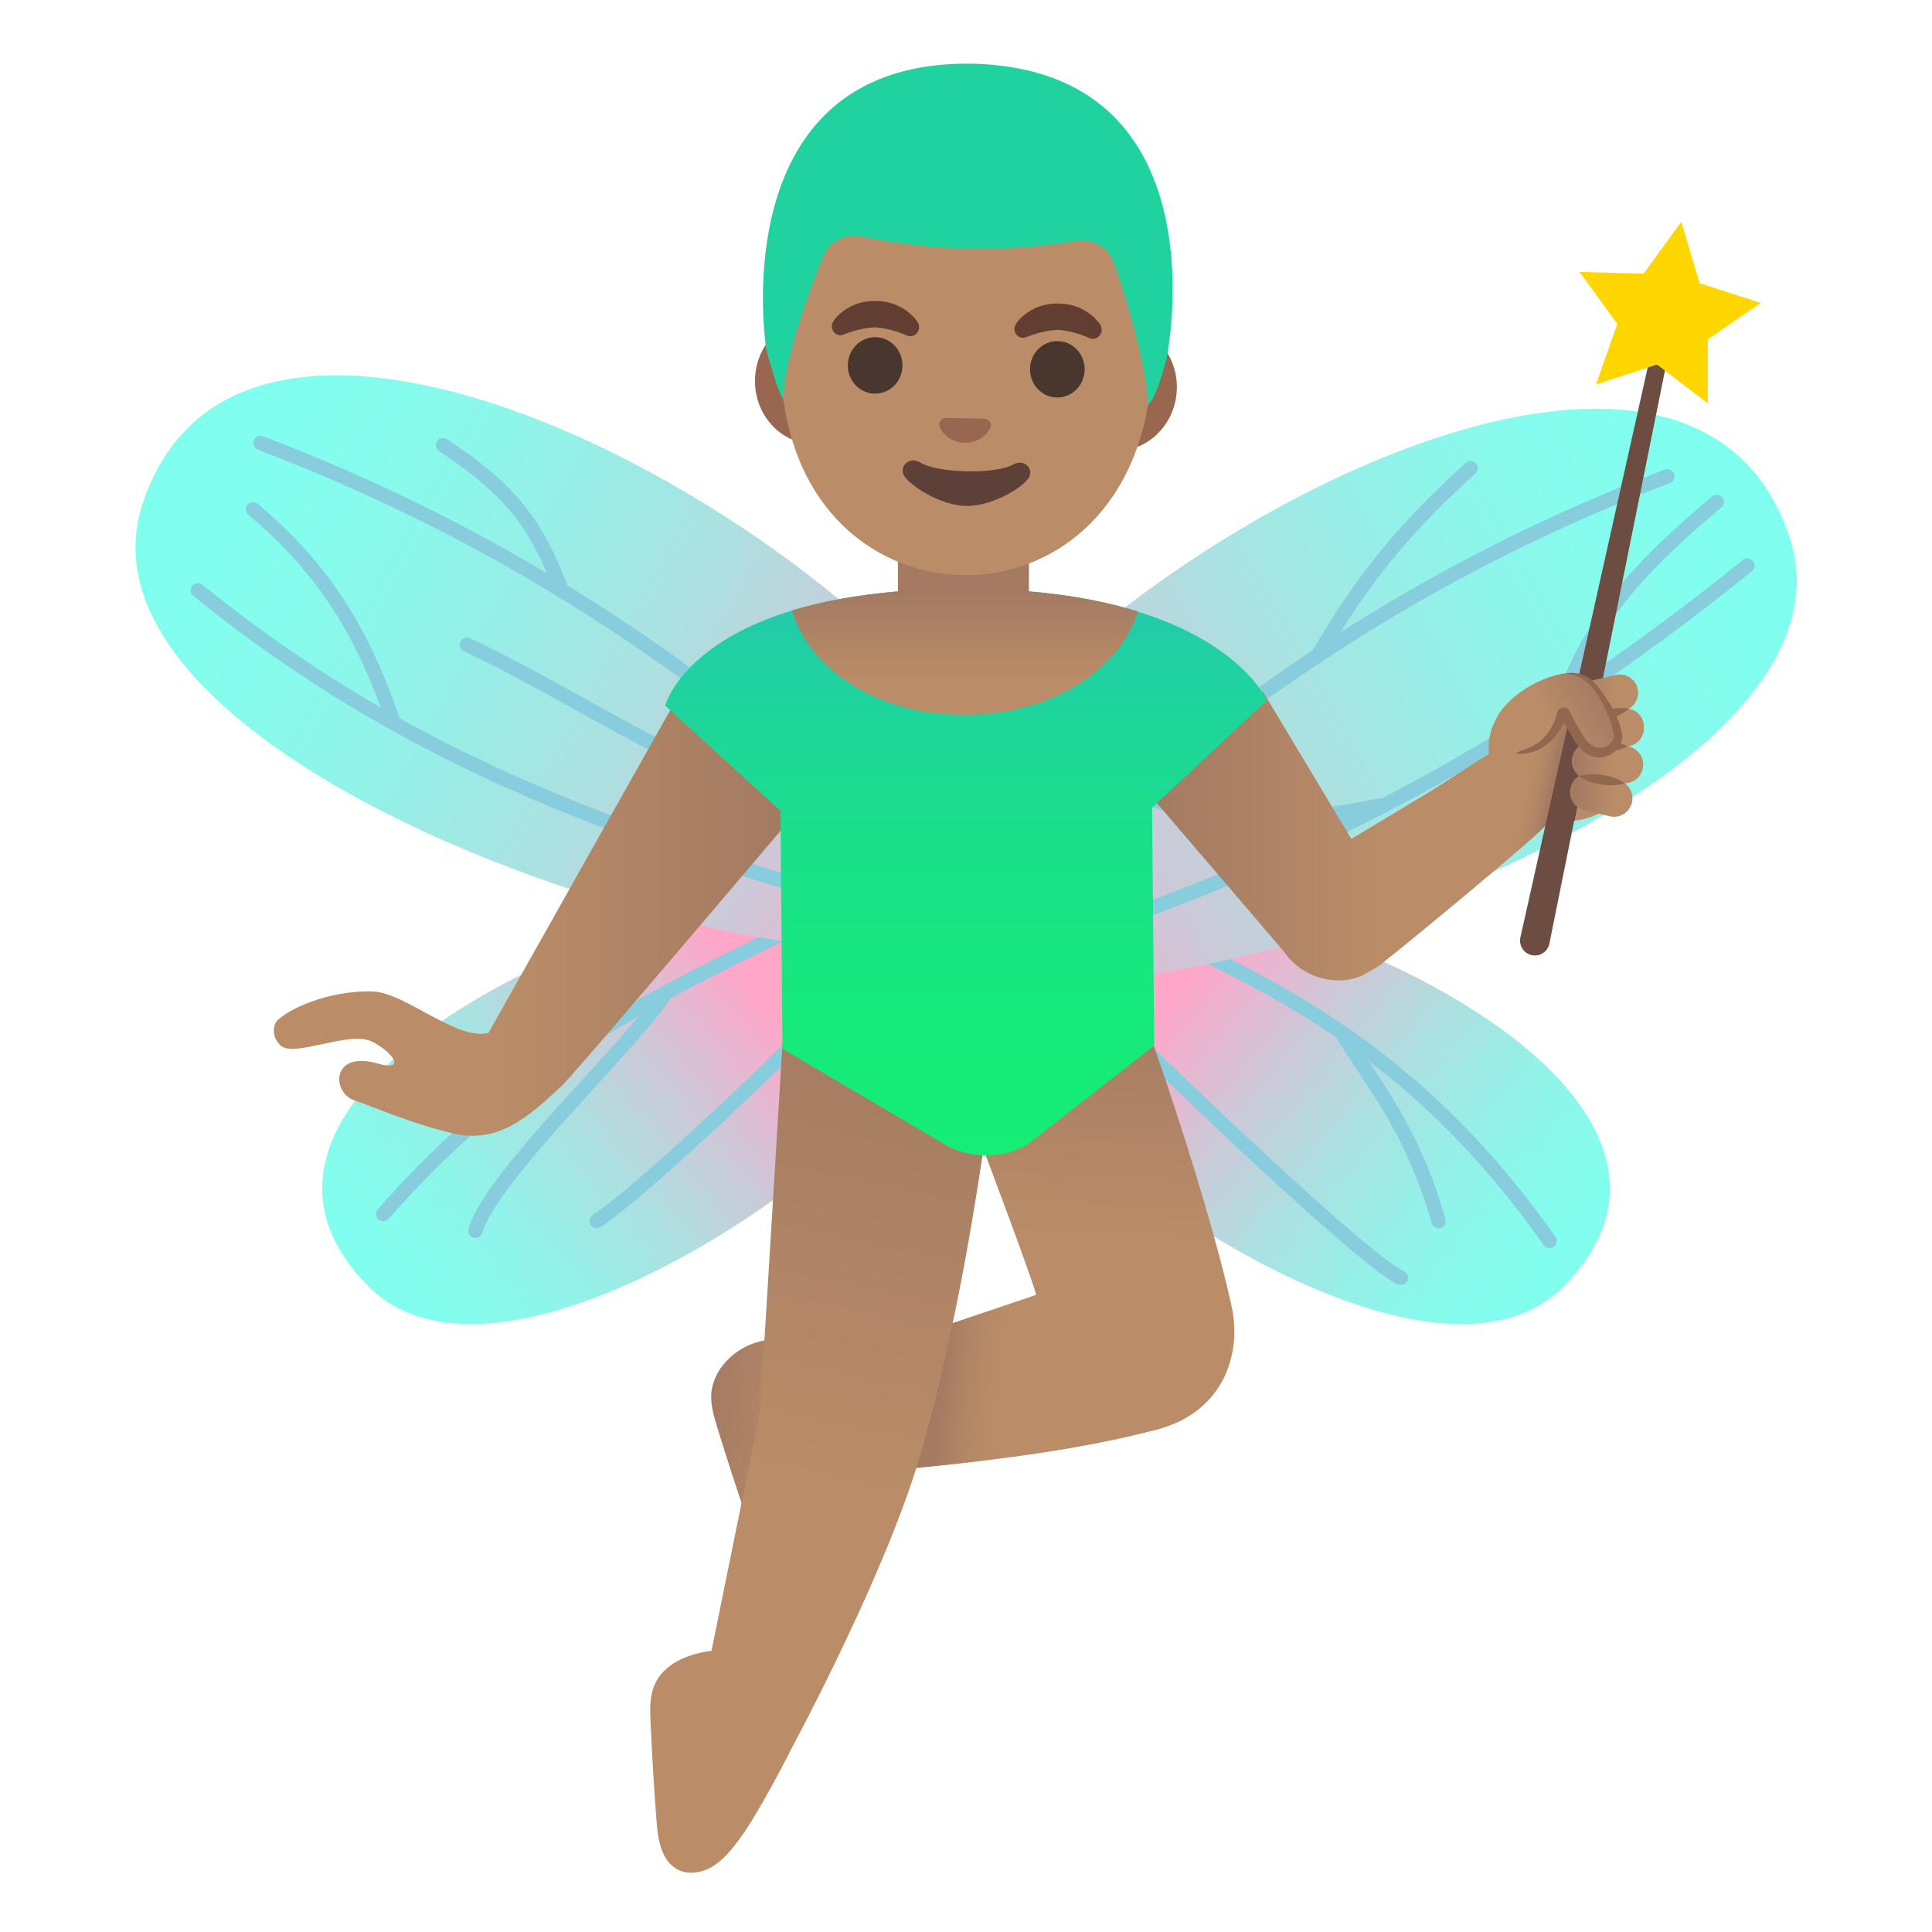 <svg xmlns="http://www.w3.org/2000/svg" width="1em" height="1em" viewBox="0 0 128 128"><linearGradient id="notoManFairyMediumSkinTone0" x1="181.152" x2="210.317" y1="182.727" y2="197.875" gradientTransform="rotate(-167.925 137.182 138.73)" gradientUnits="userSpaceOnUse"><stop offset="0" stop-color="#80FFEE"/><stop offset=".156" stop-color="#85FCED"/><stop offset=".34" stop-color="#93F1E8"/><stop offset=".539" stop-color="#ABE1E1"/><stop offset=".748" stop-color="#CCC9D8"/><stop offset=".962" stop-color="#F7ACCB"/><stop offset="1" stop-color="#FFA6C9"/></linearGradient><path fill="url(#notoManFairyMediumSkinTone0)" d="M103.62 85.2c-11.04 11.24-47.55-18.37-39.7-24.6c9.49-7.54 54.74 9.29 39.7 24.6"/><g fill="none" stroke="#87CDDE" stroke-linecap="round" stroke-linejoin="round" stroke-miterlimit="10" stroke-width=".956"><path d="M102.66 82.21C94.56 70.73 85.45 65.19 72.5 60.1c-.29-.11-.6-.33-.58-.64s.64-.29.51-.01m20.39 25.21c-2.44-.98-20.06-17.74-27.16-25.47l.49.34"/><path d="M95.31 80.89c-1.81-6.25-4.28-8.96-6.43-12.49"/></g><linearGradient id="notoManFairyMediumSkinTone1" x1="195.165" x2="238.754" y1="252.46" y2="211.435" gradientTransform="rotate(-165.72 141.157 147.885)" gradientUnits="userSpaceOnUse"><stop offset="0" stop-color="#80FFEE"/><stop offset=".156" stop-color="#85FCED"/><stop offset=".34" stop-color="#93F1E8"/><stop offset=".539" stop-color="#ABE1E1"/><stop offset=".748" stop-color="#CCC9D8"/><stop offset=".962" stop-color="#F7ACCB"/><stop offset="1" stop-color="#FFA6C9"/></linearGradient><path fill="url(#notoManFairyMediumSkinTone1)" d="M118.54 35.52c6.64 19.8-55.96 37.47-58.55 26.1c-3.57-15.61 50.34-50.56 58.55-26.1"/><g fill="none" stroke="#87CDDE" stroke-linecap="round" stroke-linejoin="round" stroke-miterlimit="10" stroke-width=".956"><path d="M110.46 31.56C92.2 38.51 77.77 49.02 64.15 62.7m51.62-25.23c-15.38 12.46-31.5 20.92-50.79 26.35"/><path d="M97.43 31.02c-5.33 4.8-7.72 8.38-10.12 12.42m26.43-10.18c-4.72 3.95-8.3 7.58-10.26 13.35m-12.06 6.76c-5.97 1.22-10.36 1.32-15.62-.61"/></g><linearGradient id="notoManFairyMediumSkinTone2" x1="1662.647" x2="1691.812" y1="-134.19" y2="-119.042" gradientTransform="scale(1 -1)rotate(12.075 618.167 -7853.868)" gradientUnits="userSpaceOnUse"><stop offset="0" stop-color="#80FFEE"/><stop offset=".156" stop-color="#85FCED"/><stop offset=".34" stop-color="#93F1E8"/><stop offset=".539" stop-color="#ABE1E1"/><stop offset=".748" stop-color="#CCC9D8"/><stop offset=".962" stop-color="#F7ACCB"/><stop offset="1" stop-color="#FFA6C9"/></linearGradient><path fill="url(#notoManFairyMediumSkinTone2)" d="M24.38 85.2c11.04 11.24 47.55-18.37 39.7-24.6c-9.49-7.54-54.74 9.29-39.7 24.6"/><g fill="none" stroke="#87CDDE" stroke-linecap="round" stroke-linejoin="round" stroke-miterlimit="10" stroke-width=".956"><path d="M25.39 80.43c8.97-10.2 17.84-14.49 30.11-20.32c.28-.13.6-.33.58-.64s-.64-.29-.51-.01M39.54 80.89c3.72-2.49 15.7-13.97 22.79-21.7l-.49.34"/><path d="M31.5 81.54c1.08-3.71 10.56-12.46 12.57-15.75"/></g><linearGradient id="notoManFairyMediumSkinTone3" x1="1663.963" x2="1707.552" y1="-118.996" y2="-160.022" gradientTransform="scale(1 -1)rotate(14.277 487.33 -6664.924)" gradientUnits="userSpaceOnUse"><stop offset="0" stop-color="#80FFEE"/><stop offset=".156" stop-color="#85FCED"/><stop offset=".34" stop-color="#93F1E8"/><stop offset=".539" stop-color="#ABE1E1"/><stop offset=".748" stop-color="#CCC9D8"/><stop offset=".962" stop-color="#F7ACCB"/><stop offset="1" stop-color="#FFA6C9"/></linearGradient><path fill="url(#notoManFairyMediumSkinTone3)" d="M9.47 33.3C2.82 53.1 65.42 70.78 68.02 59.4C71.58 43.8 17.67 8.84 9.47 33.3"/><g fill="none" stroke="#87CDDE" stroke-linecap="round" stroke-linejoin="round" stroke-miterlimit="10" stroke-width=".956"><path d="M17.26 29.35c18.27 6.95 32.96 17.46 46.58 31.14M13.11 39.11C28.5 51.57 43.73 56.17 63.01 61.6"/><path d="M29.36 29.5c4.23 2.82 6.09 4.91 7.84 9.61m-20.43-5.36c4.72 3.95 7.3 8.23 9.26 14m4.91-5.03c7.32 3.4 16.19 9.65 21.26 9.82"/></g><linearGradient id="notoManFairyMediumSkinTone4" x1="46.523" x2="57.631" y1="34.175" y2="34.175" gradientTransform="scale(1 -1)rotate(-5.463 -1310.517 -33.928)" gradientUnits="userSpaceOnUse"><stop offset="0" stop-color="#A47B62"/><stop offset=".575" stop-color="#BA8D68"/></linearGradient><path fill="url(#notoManFairyMediumSkinTone4)" d="M50.58 88.82c-1.64.3-3.18 1.64-3.43 3.29c-.12.82.12 1.64.36 2.43c.65 2.11 1.33 4.2 2.04 6.28c.39 1.14.96 2.43 2.13 2.71c.78.19 1.61-.17 2.18-.74s.92-1.31 1.23-2.05c1.44-3.44 3.12-4.93 3.18-8.65c.07-4.74-4.17-3.91-7.69-3.27"/><linearGradient id="notoManFairyMediumSkinTone5" x1="68.859" x2="67.619" y1="64.867" y2="35.822" gradientTransform="matrix(1 0 0 -1 0 130)" gradientUnits="userSpaceOnUse"><stop offset="0" stop-color="#A47B62"/><stop offset=".575" stop-color="#BA8D68"/></linearGradient><path fill="url(#notoManFairyMediumSkinTone5)" d="m55.64 90.21l13-4.42c0-.43-4.1-11.29-4.1-11.29l8.23-14.6c1.75 3.3 7.11 18.7 8.84 26.71c.65 3.01-.48 6.94-4.98 8.11c-5.02 1.3-9.87 1.92-16.25 2.58c-6.37.66-8.57-5.38-4.74-7.09"/><linearGradient id="notoManFairyMediumSkinTone6" x1="62.482" x2="70.505" y1="38.594" y2="37.827" gradientTransform="matrix(1 0 0 -1 0 130)" gradientUnits="userSpaceOnUse"><stop offset="0" stop-color="#A47B62"/><stop offset=".575" stop-color="#BA8D68" stop-opacity="0"/></linearGradient><path fill="url(#notoManFairyMediumSkinTone6)" d="m68.64 85.79l-10.37 3.52l1.38 8.02s7.55-.6 11.85-1.51c4.3-.9-2.86-10.03-2.86-10.03"/><linearGradient id="notoManFairyMediumSkinTone7" x1="59.639" x2="48.639" y1="61.903" y2="9.569" gradientTransform="matrix(1 0 0 -1 0 130)" gradientUnits="userSpaceOnUse"><stop offset="0" stop-color="#A47B62"/><stop offset=".575" stop-color="#BA8D68"/></linearGradient><path fill="url(#notoManFairyMediumSkinTone7)" d="M65.46 74.38c-.3-4.5-1.21-9.32-2.13-13.95l-.42-.26l-11.06 8.87l-1.49 24.46l-3.22 15.87c-1.56.2-3.17.85-3.78 2.27c-.32.76-.3 1.62-.26 2.45c.1 2.2.23 4.4.4 6.6c.09 1.2.32 2.59 1.38 3.16c.71.38 1.6.24 2.29-.17c.69-.4 1.22-1.04 1.7-1.67c1.47-1.94 3.65-6.32 3.65-6.32s6.21-11.51 8.47-19.36c3.12-10.88 4.32-21.98 4.47-21.95"/><linearGradient id="notoManFairyMediumSkinTone8" x1="51.263" x2="19.433" y1="70.105" y2="70.105" gradientTransform="matrix(1 0 0 -1 0 130)" gradientUnits="userSpaceOnUse"><stop offset="0" stop-color="#A47B62"/><stop offset=".575" stop-color="#BA8D68"/></linearGradient><path fill="url(#notoManFairyMediumSkinTone8)" d="M30.01 75.09c-2.86-.68-5.05-1.69-6.54-2.19c-1.5-.5-1.55-3.35 1.59-2.43c1.79.52 1.08-.68-.39-1.45c-1.47-.78-5.2 1.08-6.08.25c-.61-.57-.52-1.39-.18-1.7c1.15-1.02 3.9-1.99 6.32-1.88c2.16.1 5.55 3.29 7.63 2.74c.01 0 3.97-7.04 7.59-13.47l5.86-10.41l10.88 4.62s-18.5 21.87-19.47 22.77c-2.17 2.01-4.17 3.87-7.21 3.15"/><linearGradient id="notoManFairyMediumSkinTone9" x1="76.658" x2="102.615" y1="74.615" y2="74.615" gradientTransform="matrix(1 0 0 -1 0 130)" gradientUnits="userSpaceOnUse"><stop offset="0" stop-color="#A47B62"/><stop offset=".575" stop-color="#BA8D68"/></linearGradient><path fill="url(#notoManFairyMediumSkinTone9)" d="M104.34 49.19c-.08-.09-.17-.17-.26-.26a2.692 2.692 0 0 0-2.8-.48c-1.25.49-5.64 3.46-6.71 4.1l-5.04 3.03l-5.86-9.76l-9.25 4.78l10.65 12.45c1.14 1.71 3.57 2.44 5.39 1.48c0 0 .08-.06.21-.15c.27-.12.54-.28.78-.46c3.08-2.44 9.6-7.91 10.56-8.83c1.49-1.47 4.27-3.79 2.33-5.9"/><linearGradient id="notoManFairyMediumSkinTonea" x1="107.282" x2="99.677" y1="82.707" y2="77.73" gradientTransform="matrix(1 0 0 -1 0 130)" gradientUnits="userSpaceOnUse"><stop offset="0" stop-color="#A47B62"/><stop offset=".575" stop-color="#BA8D68"/></linearGradient><path fill="url(#notoManFairyMediumSkinTonea)" d="M106.38 53.59c-1.68 1.36-5.35 1.1-6.94-1.5c-2.88-4.72 2.68-7.65 4.84-7.5c2.25.16 5.72 6.17 2.1 9"/><linearGradient id="notoManFairyMediumSkinToneb" x1="98.832" x2="102.144" y1="77.973" y2="76.758" gradientTransform="scale(1 -1)rotate(8.882 941.987 13.848)" gradientUnits="userSpaceOnUse"><stop offset=".437" stop-color="#BA8D68" stop-opacity="0"/><stop offset="1" stop-color="#A47B62"/></linearGradient><path fill="url(#notoManFairyMediumSkinToneb)" d="m103.61 47.87l1.04 1.27l-1.12 5.44l-1.14.12l-4.65 4.05l1-8.51s-.28-.06 1.68-.32c1.95-.26 3.19-2.05 3.19-2.05"/><path fill="#6D4C41" stroke="#6D4C41" stroke-miterlimit="10" d="m110.46 21.27l-.09-.03l-9.15 40.97a.482.482 0 1 0 .94.22v-.01z"/><path fill="#FFD600" d="m111.39 14.69l-2.5 3.44l-4.24-.11l2.5 3.44l-1.41 4.01l4.04-1.32l3.37 2.58v-4.25l3.5-2.41l-4.05-1.31z"/><path fill="#6D4C41" d="M104.55 50.74c.22-.05.38-.12.56-.26l-.79 3.89l-1.85.06l.93-4.17c.31.27.67.59 1.15.48"/><linearGradient id="notoManFairyMediumSkinTonec" x1="64" x2="64" y1="100.863" y2="53.246" gradientTransform="matrix(1 0 0 -1 0 130)" gradientUnits="userSpaceOnUse"><stop offset="0" stop-color="#2AB7C9"/><stop offset=".022" stop-color="#29B9C6"/><stop offset=".301" stop-color="#20D0A3"/><stop offset=".565" stop-color="#1AE08A"/><stop offset=".805" stop-color="#16EA7B"/><stop offset="1" stop-color="#15ED76"/></linearGradient><path fill="url(#notoManFairyMediumSkinTonec)" d="m76.33 53.51l.14 15.76L68 75.88c-.8.44-1.7.67-2.61.67c-.88.01-1.75-.19-2.54-.58l-11.01-6.48l-.13-15.77l-7.64-6.97s1.05-4.06 8.4-6.3c2.7-.82 6.25-1.4 10.91-1.44c5.15-.04 9.06.59 12 1.51c6.97 2.16 8.55 5.88 8.55 5.88z"/><linearGradient id="notoManFairyMediumSkinToned" x1="63.925" x2="63.925" y1="39.409" y2="48.317" gradientUnits="userSpaceOnUse"><stop offset="0" stop-color="#A47B62"/><stop offset=".63" stop-color="#BA8D68"/></linearGradient><path fill="url(#notoManFairyMediumSkinToned)" d="M68.17 39.18V34.6h-8.68v4.58c-2.81.24-5.12.69-7.01 1.26c.88 3.35 5.03 6.97 11.56 6.92c6.35-.05 10.39-3.56 11.35-6.85c-1.96-.61-4.34-1.09-7.22-1.33"/><path fill="#99674F" d="m74.12 21.47l-2.71-.06l-14.66-.31l-2.71-.06c-2.16-.05-3.97 1.8-4.02 4.11s1.68 4.23 3.85 4.27l2.71.06l14.66.31l2.71.06c2.16.05 3.97-1.8 4.02-4.11c.05-2.3-1.68-4.22-3.85-4.27"/><path fill="#BA8D68" d="M64.39 6.8C58 6.67 51.93 13.38 51.73 23.22c-.21 9.78 5.79 14.75 12 14.88c6.21.13 12.41-4.58 12.62-14.36c.21-9.84-5.57-16.8-11.96-16.94"/><path fill="#613E31" d="M72.89 21.51s-.82-1.37-2.76-1.4c-1.94-.03-2.8 1.32-2.8 1.32c-.07.1-.11.22-.12.35c0 .33.25.6.57.6c.07 0 .23-.05.24-.05c1.17-.48 2.08-.47 2.08-.47s.9.02 2.06.53c.01.01.18.06.24.06c.32 0 .58-.26.59-.59c0-.13-.04-.25-.1-.35m-12.1-.17s-.82-1.37-2.76-1.4c-1.95-.03-2.8 1.32-2.8 1.32c-.07.1-.11.22-.12.35c0 .33.25.6.57.6c.07 0 .23-.05.24-.05c1.17-.48 2.08-.47 2.08-.47s.9.02 2.06.53c.01.01.18.06.24.06c.32 0 .58-.26.59-.59a.534.534 0 0 0-.1-.35"/><g fill="#49362E"><ellipse cx="57.98" cy="24.21" rx="1.87" ry="1.81" transform="rotate(-88.802 57.98 24.21)"/><ellipse cx="70.05" cy="24.46" rx="1.87" ry="1.81" transform="rotate(-88.802 70.054 24.463)"/></g><path fill="#99674F" d="M65.37 27.77a.266.266 0 0 0-.12-.03l-2.6-.05c-.04 0-.08.01-.12.03c-.24.09-.37.33-.27.59c.11.26.61 1 1.65 1.02c1.04.02 1.58-.7 1.69-.95c.12-.27 0-.51-.23-.61"/><path fill="#5D4037" d="M67.14 30.77c-1.18.67-5.02.59-6.18-.13c-.66-.41-1.36.18-1.1.8c.26.61 2.33 2.04 4.13 2.08c1.81.04 3.9-1.31 4.19-1.91c.31-.6-.36-1.22-1.04-.84"/><path fill="#20D39E" d="M64.45 4.22s-.01 0 0 0h-.01c-16.7-.26-13.68 18.87-13.68 18.87s.57 2.36 1.14 3.4c0-2.67 1.83-7.48 2.62-9.47c.4-1 1.46-1.57 2.52-1.36c1.63.33 4.23.75 7.1.81h.06c2.87.06 5.49-.25 7.13-.51a2.24 2.24 0 0 1 2.47 1.46c.71 2.02 2.2 6.79 2.25 9.42c.63-.5 1.26-3.2 1.26-3.2S81.14 4.66 64.45 4.22"/><linearGradient id="notoManFairyMediumSkinTonee" x1="104.379" x2="108.704" y1="77.316" y2="77.316" gradientTransform="matrix(1 0 0 -1 0 130)" gradientUnits="userSpaceOnUse"><stop offset="0" stop-color="#A47B62"/><stop offset=".575" stop-color="#BA8D68"/></linearGradient><path fill="url(#notoManFairyMediumSkinTonee)" d="M104.05 52.19c-.16.66.25 1.33.9 1.48l1.69.41a1.224 1.224 0 1 0 .58-2.38l-1.69-.41a1.21 1.21 0 0 0-1.48.9"/><linearGradient id="notoManFairyMediumSkinTonef" x1="104.379" x2="108.704" y1="79.451" y2="79.451" gradientTransform="matrix(1 0 0 -1 0 130)" gradientUnits="userSpaceOnUse"><stop offset="0" stop-color="#A47B62"/><stop offset=".575" stop-color="#BA8D68"/></linearGradient><path fill="url(#notoManFairyMediumSkinTonef)" d="M104.14 50.31c-.07.68.43 1.28 1.11 1.35l2.26.23c.68.07 1.28-.43 1.35-1.11c.07-.68-.43-1.28-1.11-1.35l-2.26-.23c-.68-.06-1.28.43-1.35 1.11"/><linearGradient id="notoManFairyMediumSkinToneg" x1="104.379" x2="108.704" y1="81.797" y2="81.797" gradientTransform="matrix(1 0 0 -1 0 130)" gradientUnits="userSpaceOnUse"><stop offset="0" stop-color="#A47B62"/><stop offset=".575" stop-color="#BA8D68"/></linearGradient><path fill="url(#notoManFairyMediumSkinToneg)" d="M103.98 48.17s.55 1.3 1.21 1.3l2.52-.01c.67-.01 1.21-.55 1.2-1.22v-.1c0-.67-.55-1.21-1.22-1.2l-2.52.01c-.66.01-1.2.55-1.19 1.22"/><linearGradient id="notoManFairyMediumSkinToneh" x1="104.379" x2="108.704" y1="83.785" y2="83.785" gradientTransform="matrix(1 0 0 -1 0 130)" gradientUnits="userSpaceOnUse"><stop offset="0" stop-color="#A47B62"/><stop offset=".575" stop-color="#BA8D68"/></linearGradient><path fill="url(#notoManFairyMediumSkinToneh)" d="M103.46 46.8c.15.65.8 1.06 1.45.91l2.68-.62a1.23 1.23 0 0 0 .91-1.46c-.15-.65-.8-1.06-1.45-.91l-2.68.62c-.66.15-1.05.8-.91 1.46"/><path fill="#91674D" d="M107.65 51.9c-.46-.34-.96-.47-1.46-.56c-.51-.07-1.02-.09-1.57.08c.46.34.96.48 1.46.56c.51.07 1.02.09 1.57-.08m.19-2.45c-.49-.25-.98-.31-1.47-.31c-.49.01-.98.08-1.46.35c.49.26.98.31 1.47.31c.48-.02.97-.09 1.46-.35m-3.07-1.64c.59.11 1.13.02 1.66-.11c.52-.15 1.03-.35 1.49-.74c-.59-.11-1.13-.03-1.66.11c-.52.15-1.03.35-1.49.74"/><linearGradient id="notoManFairyMediumSkinTonei" x1="106.212" x2="100.351" y1="83.832" y2="80.483" gradientTransform="matrix(1 0 0 -1 0 130)" gradientUnits="userSpaceOnUse"><stop offset="0" stop-color="#A47B62"/><stop offset=".575" stop-color="#BA8D68"/></linearGradient><path fill="url(#notoManFairyMediumSkinTonei)" d="M107.03 48.06c.49.78-.49 1.55-1.08 1.66c-.58.11-1-.38-1.26-.91c-.49-.97-.87-1.39-1.22-1.56c-.32-.16-.03 2.03-2.18 2.48c-1.24.26-2.28-.62-2.29-1.51c-.01-1.19 2.06-3.13 4.71-3.6c2.49.2 3.08 3.06 3.32 3.44"/><path fill="#91674D" d="M100.41 49.91c1.43.24 2.87-.93 3.29-2.32l.04-.13l.02-.07c.01-.03.02-.06 0 0c-.03.07-.11.12-.18.12c-.07.01-.18-.07-.19-.12l.23.47c.16.31.33.61.51.91c.31.56.85 1.36 1.76 1.41c.85.04 1.72-.69 1.57-1.63c-.17-.71-.43-1.37-.83-1.96c-.79-1.17-1.29-2.18-2.9-1.98c1.37.19 1.96 1.03 2.54 2.2c.3.58.53 1.22.65 1.84c.08.47-.49.96-.98.89c-.25-.02-.49-.14-.7-.34c-.21-.19-.36-.47-.54-.76c-.17-.29-.33-.58-.49-.88l-.23-.44c-.04-.12-.23-.26-.39-.25c-.16 0-.32.1-.39.24c-.04.09-.03.11-.04.12l-.01.06l-.03.11c-.17.61-.51 1.16-.96 1.6c-.23.21-.51.39-.8.52c-.32.14-.63.21-.95.39"/></svg>